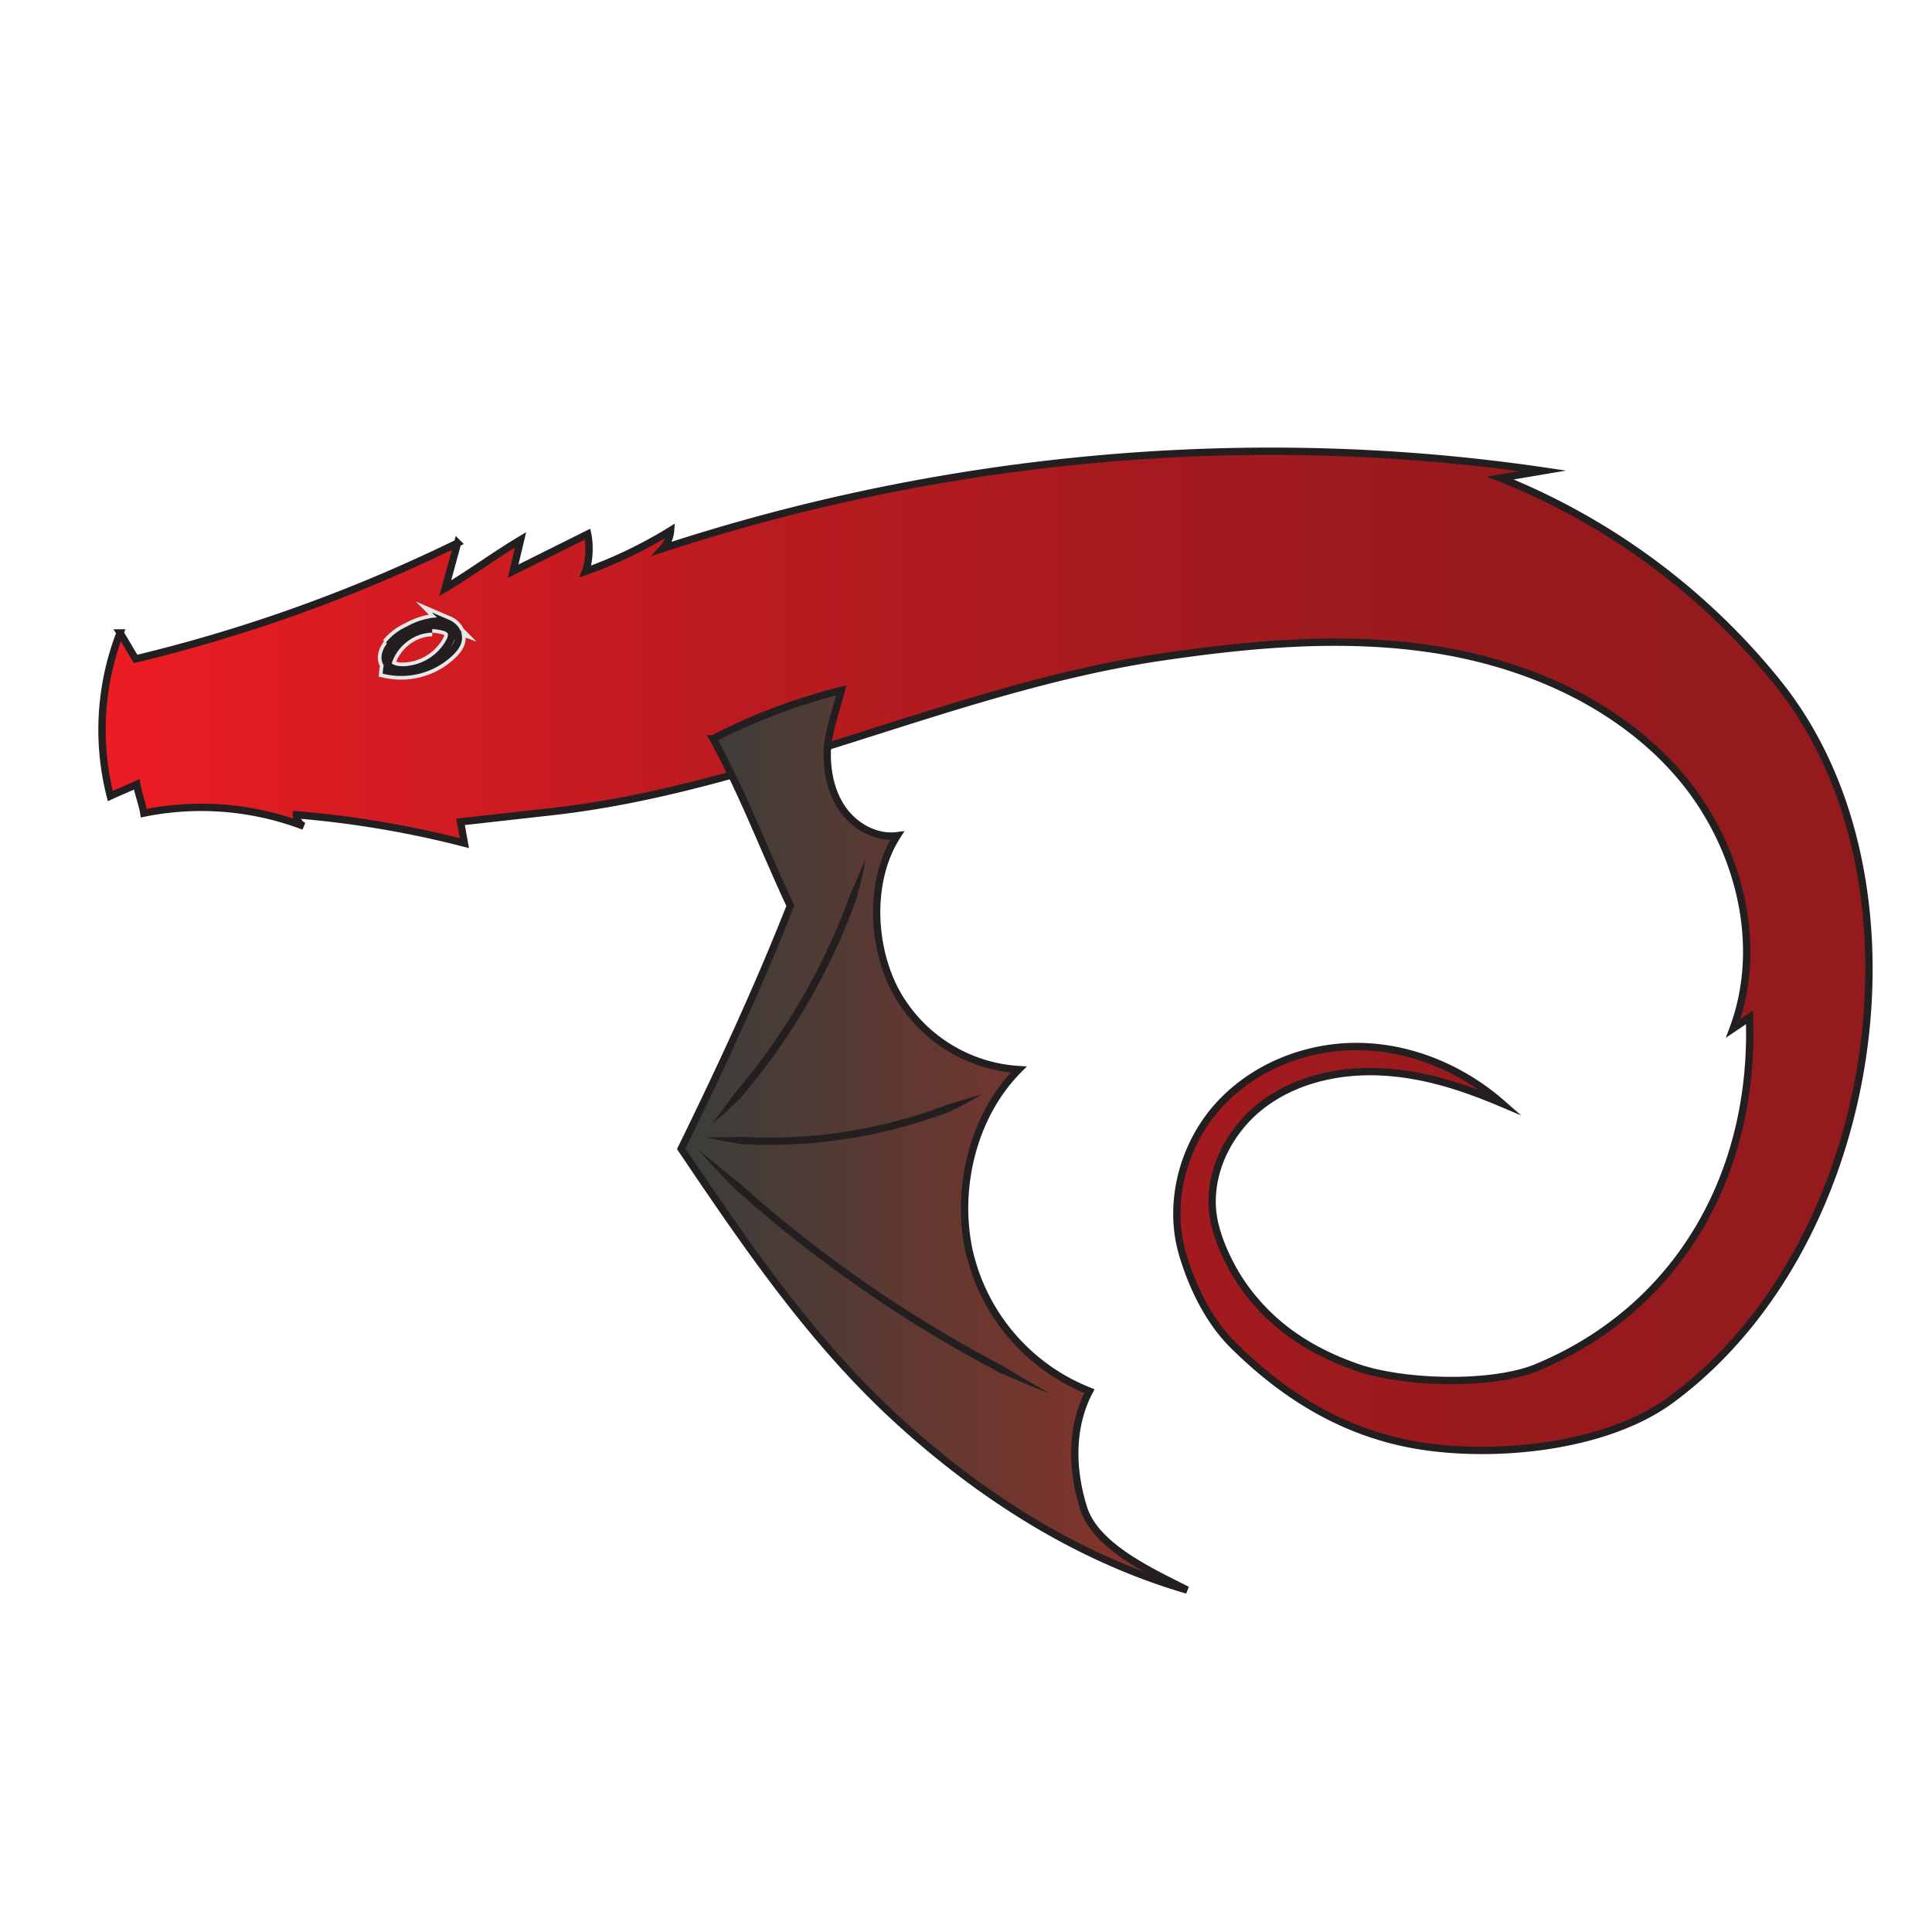 <svg id="Konara_full" data-name="Konara full" xmlns="http://www.w3.org/2000/svg" xmlns:xlink="http://www.w3.org/1999/xlink" viewBox="0 0 792 792"><defs><style>.cls-1,.cls-2,.cls-5{stroke:#231f20;stroke-width:3px;}.cls-1,.cls-2,.cls-4,.cls-5{stroke-miterlimit:10;}.cls-1{fill:url(#New_Gradient_Swatch_1);}.cls-2{fill:url(#linear-gradient);}.cls-3{fill:#231f20;}.cls-4,.cls-5{fill:none;}.cls-4{stroke:#e6e7e8;stroke-width:6px;}</style><linearGradient id="New_Gradient_Swatch_1" x1="41.83" y1="389.72" x2="766.16" y2="389.72" gradientUnits="userSpaceOnUse"><stop offset="0" stop-color="#ed1c24"/><stop offset="0.13" stop-color="#d91c22"/><stop offset="0.36" stop-color="#ba1b20"/><stop offset="0.59" stop-color="#a51a1e"/><stop offset="0.8" stop-color="#971a1d"/><stop offset="1" stop-color="#931a1d"/></linearGradient><linearGradient id="linear-gradient" x1="279.25" y1="467.42" x2="486.68" y2="467.42" gradientUnits="userSpaceOnUse"><stop offset="0" stop-color="#393e3a"/><stop offset="1" stop-color="#8e3228"/></linearGradient></defs><title>Artboard 1</title><path class="cls-1" d="M630.16,560.52c-18.5,7.72-54.81,6.65-73.74.06S522,544,510.24,527.81c-5.74-7.9-11.49-19.78-12.91-29.44-2.52-17.15,6.28-34.81,20.05-45.35s31.76-14.51,49.08-13.6,33.18,6.08,49.14,12.84C599.29,438,578.08,429.11,556.42,429s-43.51,8.83-57.72,25.16-20.05,40-13.71,60.69c4.07,13.32,10.69,26.82,20.57,36.63,22.44,22.26,48.23,37.39,79.54,41.65s74.48-.4,100.3-19.59c43.57-32.39,69.67-85.4,77.89-139s-.6-112.41-34.62-154.71a278.67,278.67,0,0,0-113.61-83.87l17.32-2.94c-120.2-17.59-245.2-6-360.65,31.82a12.37,12.37,0,0,0,3.17-7.36A184.52,184.52,0,0,1,240,234.26c1.65-4.19,1.84-10.91.91-15.32l-30.57,15.24,3.07-12.9c-10.07,6-20.81,13.85-30.89,19.86l5.07-18.55A640.62,640.62,0,0,1,55.6,270.12c-2.28-3.67-4.09-7-6.38-10.66a110.11,110.11,0,0,0-4,66.87c3.17-1.47,7.67-3.34,10.84-4.81.56,3.74,2.32,8.08,2.89,11.82a118.24,118.24,0,0,1,65.58,5.36,5.17,5.17,0,0,1-3-4.69,410.34,410.34,0,0,1,68.83,11.62l-1.56-8.72,37.79-4.23c84.81-9.52,165.46-51,249.9-63.38,37.23-5.46,75.25-8.86,112.42-2.94s73.74,22,98.6,50.22,36.11,69.76,23,105l6.66-4.49C719.47,480.49,688.68,536.08,630.16,560.52Z"/><g id="Layer_14" data-name="Layer 14"><path class="cls-2" d="M486.68,651.83c-45.06-13.1-85.64-39.14-120.1-71s-61.09-71-87.33-109.9c15.85-32.37,31.57-66.06,44.73-99.62-10.64-22.69-19.59-46.48-31.64-68.46A242.09,242.09,0,0,1,344.9,283c-2.09,8-5.81,18-5.8,26.29s2,16.83,7.08,23.42,13.4,10.94,21.63,9.87c-11.44,17.76-10.69,44.14-1.05,63a61.84,61.84,0,0,0,50.83,32.88c-18.62,18.69-25.87,48.34-20.36,74.14a81.12,81.12,0,0,0,49.36,57.69c-7.73,14.68-7.39,32.2-2.36,48S471.89,644.31,486.68,651.83Z"/><path class="cls-3" d="M286,471.1q4.31,3.48,8.54,7l8.58,6.92,8.25,7.25,8.41,7.08q17,14,35.05,26.53T392,549.45l9.57,5.41,9.67,5.21,9.47,5.65c3.2,1.8,6.39,3.65,9.56,5.52q-5.14-2-10.26-4.12l-10.16-4.39-9.73-5.24-9.63-5.44q-19.12-11.09-37.31-23.7T317.9,501.67l-8.46-7.12-8.32-7.28-7.69-8Q289.7,475.23,286,471.1Z"/><path class="cls-3" d="M289.67,466.26c2.44-.05,4.86-.06,7.28-.05l7.23-.17,7.19.27h7.19a207.22,207.22,0,0,0,56.65-8.92l6.84-2.22,6.76-2.45,6.94-2.06q3.44-1.12,6.93-2.21-3.12,1.88-6.3,3.69l-6.5,3.38L383,458l-6.95,2.25a209.47,209.47,0,0,1-57.47,9.05h-7.3l-7.29-.25-7.22-1.21Q293.22,467.1,289.67,466.26Z"/><path class="cls-3" d="M291.92,460.66q2.37-3.21,4.8-6.35l4.69-6.39,5-6.07,4.84-6.23a264.09,264.09,0,0,0,31.57-54.46l3-7.29,2.78-7.38,3.22-7.24q1.51-3.67,3.1-7.33-.75,3.91-1.57,7.83l-1.93,7.76L348.64,375l-3,7.38a266,266,0,0,1-31.93,55.07l-4.89,6.3-5.06,6.17-5.78,5.53Q295,458.08,291.92,460.66Z"/></g><path class="cls-4" d="M177.18,257.87c-9.28,0-17.89,7.87-18.7,17.12a29.11,29.11,0,0,0,26.42-7.78c1.49-1.5,2.87-3.31,3-5.41.19-2.71-1.82-5.23-4.31-6.3a13.49,13.49,0,0,0-8-.41,27.61,27.61,0,0,0-15,8.67c-1.88,2.13-3.49,5.15-2.27,7.71s4.24,3.17,6.92,3.14a22.3,22.3,0,0,0,19-11.47c.74-1.37,1.31-3.12.45-4.43a4.4,4.4,0,0,0-2.5-1.53,21.74,21.74,0,0,0-22.82,7.15"/><path class="cls-5" d="M177.18,257.87c-9.28,0-17.89,7.87-18.7,17.12a29.11,29.11,0,0,0,26.42-7.78c1.49-1.5,2.87-3.31,3-5.41.19-2.71-1.82-5.23-4.31-6.3a13.49,13.49,0,0,0-8-.41,27.61,27.61,0,0,0-15,8.67c-1.88,2.13-3.49,5.15-2.27,7.71s4.24,3.17,6.92,3.14a22.3,22.3,0,0,0,19-11.47c.74-1.37,1.31-3.12.45-4.43a4.4,4.4,0,0,0-2.5-1.53,21.74,21.74,0,0,0-22.82,7.15"/></svg>